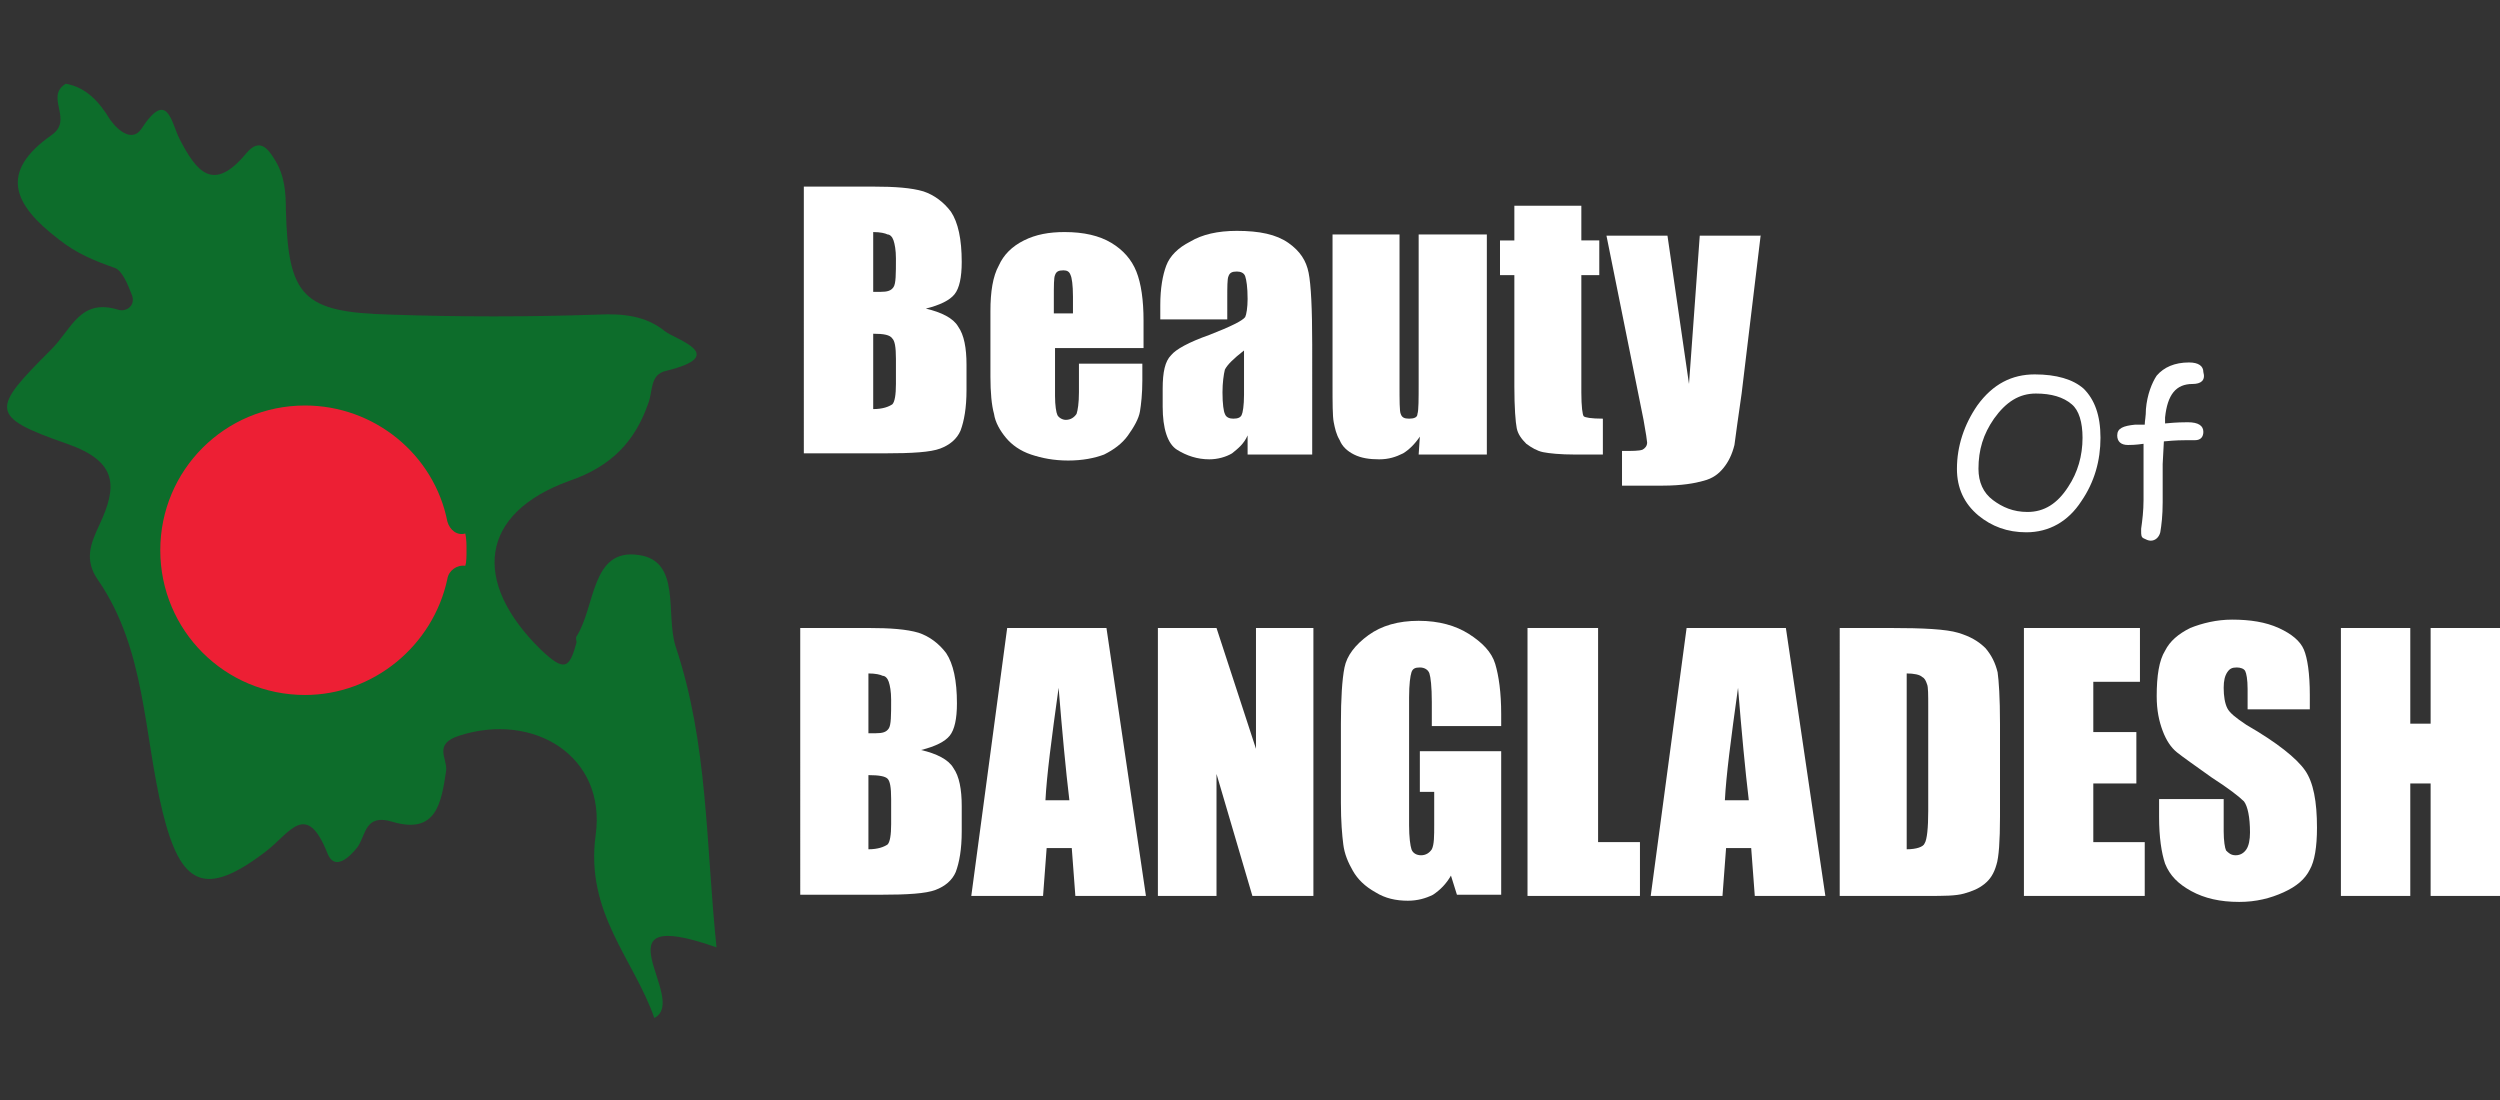<?xml version="1.0" encoding="utf-8"?>
<!-- Generator: Adobe Illustrator 23.0.1, SVG Export Plug-In . SVG Version: 6.00 Build 0)  -->
<svg version="1.1" id="Layer_1" xmlns="http://www.w3.org/2000/svg" xmlns:xlink="http://www.w3.org/1999/xlink" x="0px" y="0px"
	 viewBox="0 0 209 92" style="enable-background:new 0 0 209 92;" xml:space="preserve">
<rect x="0" y="0" width="209" height="92" fill="#333333" stroke="none"/>
<style type="text/css">
	.st0{fill:#FFFFFF;}
	.st1{fill:#0D6D2B;}
	.st2{fill:#ED1F34;}
</style>
<g>
	<g>
		<g>
			<path class="st0" d="M67.2,15.6H73c1.8,0,3.2,0.1,4.2,0.4c0.9,0.3,1.7,0.9,2.3,1.7c0.6,0.9,0.9,2.3,0.9,4.2
				c0,1.3-0.2,2.2-0.6,2.7c-0.4,0.5-1.2,0.9-2.4,1.2c1.3,0.3,2.3,0.8,2.7,1.5c0.5,0.7,0.7,1.8,0.7,3.2v2.1c0,1.5-0.2,2.6-0.5,3.4
				c-0.3,0.7-0.9,1.2-1.7,1.5c-0.8,0.3-2.3,0.4-4.7,0.4h-6.7V15.6z M73,19.4v5c0.2,0,0.4,0,0.6,0c0.6,0,0.9-0.1,1.1-0.4
				c0.2-0.3,0.2-1.1,0.2-2.4c0-0.7-0.1-1.2-0.2-1.5c-0.1-0.3-0.3-0.5-0.5-0.5C74,19.5,73.6,19.4,73,19.4z M73,27.9v6.3
				c0.8,0,1.3-0.2,1.6-0.4c0.2-0.2,0.3-0.8,0.3-1.7V30c0-1-0.1-1.5-0.3-1.7C74.4,28,73.9,27.9,73,27.9z"/>
			<path class="st0" d="M95.4,29.1h-7.2v4c0,0.8,0.1,1.4,0.2,1.6c0.1,0.2,0.4,0.4,0.7,0.4c0.4,0,0.7-0.2,0.9-0.5
				c0.1-0.3,0.2-0.9,0.2-1.8v-2.4h5.3v1.4c0,1.1-0.1,2-0.2,2.6c-0.1,0.6-0.5,1.3-1,2c-0.5,0.7-1.2,1.2-2,1.6c-0.8,0.3-1.8,0.5-3,0.5
				c-1.2,0-2.2-0.2-3.1-0.5c-0.9-0.3-1.6-0.8-2.1-1.4c-0.5-0.6-0.9-1.3-1-2c-0.2-0.7-0.3-1.8-0.3-3.1V26c0-1.6,0.2-2.9,0.7-3.8
				c0.4-0.9,1.1-1.6,2.1-2.1c1-0.5,2.1-0.7,3.4-0.7c1.6,0,2.9,0.3,3.9,0.9c1,0.6,1.7,1.4,2.1,2.4c0.4,1,0.6,2.4,0.6,4.1V29.1z
				 M89.7,26.1v-1.3c0-1-0.1-1.6-0.2-1.8c-0.1-0.3-0.3-0.4-0.6-0.4c-0.4,0-0.6,0.1-0.7,0.4c-0.1,0.2-0.1,0.9-0.1,1.9v1.3H89.7z"/>
			<path class="st0" d="M102.2,26.7h-5.2v-1.2c0-1.4,0.2-2.5,0.5-3.3c0.3-0.8,1-1.5,2-2c1-0.6,2.3-0.9,3.9-0.9c1.9,0,3.3,0.3,4.3,1
				c1,0.7,1.5,1.5,1.7,2.5c0.2,1,0.3,3,0.3,6V38h-5.4v-1.6c-0.3,0.7-0.8,1.1-1.3,1.5c-0.5,0.3-1.2,0.5-1.9,0.5c-1,0-1.9-0.3-2.7-0.8
				s-1.2-1.8-1.2-3.6v-1.5c0-1.4,0.2-2.3,0.7-2.8c0.4-0.5,1.5-1.1,3.2-1.7c1.8-0.7,2.8-1.2,3-1.5c0.1-0.2,0.2-0.8,0.2-1.5
				c0-1-0.1-1.6-0.2-1.9c-0.1-0.3-0.4-0.4-0.7-0.4c-0.4,0-0.6,0.1-0.7,0.4c-0.1,0.2-0.1,0.9-0.1,1.9V26.7z M104,29.3
				c-0.9,0.7-1.4,1.2-1.6,1.6c-0.1,0.4-0.2,1.1-0.2,1.9c0,1,0.1,1.6,0.2,1.8c0.1,0.3,0.4,0.4,0.7,0.4c0.4,0,0.6-0.1,0.7-0.3
				c0.1-0.2,0.2-0.8,0.2-1.7V29.3z"/>
			<path class="st0" d="M124.3,19.6V38h-5.7l0.1-1.5c-0.4,0.6-0.9,1.1-1.4,1.4c-0.6,0.3-1.2,0.5-2,0.5c-0.8,0-1.5-0.1-2.1-0.4
				c-0.6-0.3-1-0.7-1.2-1.2c-0.3-0.5-0.4-1-0.5-1.5c-0.1-0.5-0.1-1.6-0.1-3.2V19.6h5.6v12.5c0,1.4,0,2.3,0.1,2.5
				c0.1,0.3,0.3,0.4,0.7,0.4c0.4,0,0.7-0.1,0.7-0.4c0.1-0.3,0.1-1.2,0.1-2.7V19.6H124.3z"/>
			<path class="st0" d="M132.2,17.2v2.9h1.5V23h-1.5v9.8c0,1.2,0.1,1.9,0.2,2c0.1,0.1,0.6,0.2,1.6,0.2v3h-2.3
				c-1.3,0-2.2-0.1-2.7-0.2c-0.5-0.1-1-0.4-1.4-0.7c-0.4-0.4-0.7-0.8-0.8-1.3c-0.1-0.5-0.2-1.7-0.2-3.5V23h-1.2v-2.9h1.2v-2.9H132.2
				z"/>
			<path class="st0" d="M147.2,19.6l-1.6,13.3c-0.3,2.1-0.5,3.5-0.6,4.3c-0.2,0.8-0.5,1.4-0.9,1.9c-0.4,0.5-0.9,0.9-1.7,1.1
				c-0.7,0.2-1.8,0.4-3.4,0.4h-3.4v-2.9c0.9,0,1.4,0,1.7-0.1c0.2-0.1,0.4-0.3,0.4-0.6c0-0.1-0.1-0.8-0.3-1.9l-3.1-15.4h5.1l1.8,12.4
				l0.9-12.4H147.2z"/>
		</g>
		<g>
			<path class="st0" d="M169.4,44.5c-1.6,0-2.9-0.5-4-1.4c-1.2-1-1.8-2.3-1.8-3.9c0-1.9,0.6-3.7,1.7-5.3c1.3-1.8,2.9-2.6,4.8-2.6
				c1.8,0,3.2,0.4,4.1,1.2c0.9,0.9,1.4,2.2,1.4,4.1c0,1.9-0.5,3.7-1.6,5.3C172.9,43.6,171.3,44.5,169.4,44.5z M170.2,32.9
				c-1.4,0-2.5,0.7-3.5,2.1c-0.9,1.3-1.3,2.6-1.3,4.2c0,1.1,0.4,2,1.2,2.6c0.8,0.6,1.7,1,2.9,1c1.4,0,2.5-0.7,3.4-2.1
				c0.8-1.2,1.2-2.6,1.2-4.1c0-1.3-0.3-2.3-0.9-2.8C172.5,33.2,171.5,32.9,170.2,32.9z"/>
			<path class="st0" d="M183.3,32.1c-1.4,0-2.1,0.9-2.3,2.8l0,0.5c1-0.1,1.6-0.1,1.9-0.1c0.9,0,1.3,0.3,1.3,0.8
				c0,0.4-0.2,0.7-0.7,0.7c-0.2,0-0.4,0-0.7,0c-0.3,0-0.9,0-1.9,0.1l-0.1,1.9c0,0.3,0,0.9,0,1.6c0,0.7,0,1.2,0,1.6
				c0,1.1-0.1,1.9-0.2,2.5c-0.1,0.4-0.4,0.7-0.8,0.7c-0.2,0-0.4-0.1-0.6-0.2c-0.2-0.1-0.2-0.3-0.2-0.6c0,0,0-0.1,0-0.2
				c0.1-0.7,0.2-1.5,0.2-2.4l0-2.3v-2.4c-0.7,0.1-1.1,0.1-1.3,0.1c-0.6,0-0.9-0.3-0.9-0.8c0-0.6,0.5-0.8,1.5-0.9l0.8,0
				c0-0.3,0.1-0.7,0.1-1.3c0.1-1.2,0.5-2.2,0.9-2.8c0.6-0.7,1.5-1.1,2.7-1.1c0.8,0,1.2,0.3,1.2,0.8C184.4,31.8,184,32.1,183.3,32.1z
				"/>
		</g>
		<g>
			<path class="st0" d="M66.8,52.5h5.8c1.8,0,3.2,0.1,4.2,0.4c0.9,0.3,1.7,0.9,2.3,1.7c0.6,0.9,0.9,2.3,0.9,4.2
				c0,1.3-0.2,2.2-0.6,2.7c-0.4,0.5-1.2,0.9-2.4,1.2c1.3,0.3,2.3,0.8,2.7,1.5c0.5,0.7,0.7,1.8,0.7,3.2v2.1c0,1.5-0.2,2.6-0.5,3.4
				c-0.3,0.7-0.9,1.2-1.7,1.5c-0.8,0.3-2.3,0.4-4.6,0.4h-6.7V52.5z M72.6,56.3v5c0.2,0,0.4,0,0.6,0c0.6,0,0.9-0.1,1.1-0.4
				c0.2-0.3,0.2-1.1,0.2-2.4c0-0.7-0.1-1.2-0.2-1.5c-0.1-0.3-0.3-0.5-0.5-0.5C73.6,56.4,73.2,56.3,72.6,56.3z M72.6,64.8V71
				c0.8,0,1.3-0.2,1.6-0.4c0.2-0.2,0.3-0.8,0.3-1.7v-2.1c0-1-0.1-1.5-0.3-1.7C74,64.9,73.5,64.8,72.6,64.8z"/>
			<path class="st0" d="M92.5,52.5l3.3,22.4h-5.9l-0.3-4h-2.1l-0.3,4h-6l3-22.4H92.5z M89.4,66.9c-0.3-2.5-0.6-5.7-0.9-9.4
				c-0.6,4.3-1,7.4-1.1,9.4H89.4z"/>
			<path class="st0" d="M109.8,52.5v22.4h-5.1l-3-10.2v10.2h-4.9V52.5h4.9l3.3,10.1V52.5H109.8z"/>
			<path class="st0" d="M125.5,60.7h-5.8v-2c0-1.3-0.1-2.1-0.2-2.4c-0.1-0.3-0.4-0.5-0.8-0.5c-0.4,0-0.6,0.1-0.7,0.4
				c-0.1,0.3-0.2,1-0.2,2.1v10.7c0,1,0.1,1.7,0.2,2c0.1,0.3,0.4,0.5,0.8,0.5c0.4,0,0.7-0.2,0.9-0.5c0.2-0.4,0.2-1.1,0.2-2.1v-2.7
				h-1.2v-3.4h6.8v12h-3.7l-0.5-1.6c-0.4,0.7-0.9,1.2-1.5,1.6c-0.6,0.3-1.3,0.5-2.1,0.5c-1,0-1.9-0.2-2.7-0.7
				c-0.9-0.5-1.5-1.1-1.9-1.8c-0.4-0.7-0.7-1.4-0.8-2.2c-0.1-0.8-0.2-1.9-0.2-3.5v-6.6c0-2.1,0.1-3.7,0.3-4.7c0.2-1,0.9-1.9,2-2.7
				c1.1-0.8,2.5-1.2,4.2-1.2c1.7,0,3.1,0.4,4.2,1.1c1.1,0.7,1.9,1.5,2.2,2.5c0.3,1,0.5,2.4,0.5,4.2V60.7z"/>
			<path class="st0" d="M133.6,52.5v17.9h3.5v4.5h-9.4V52.5H133.6z"/>
			<path class="st0" d="M149.3,52.5l3.3,22.4h-5.9l-0.3-4h-2.1l-0.3,4h-6l3-22.4H149.3z M146.2,66.9c-0.3-2.5-0.6-5.7-0.9-9.4
				c-0.6,4.3-1,7.4-1.1,9.4H146.2z"/>
			<path class="st0" d="M153.6,52.5h4.4c2.8,0,4.7,0.1,5.7,0.4c1,0.3,1.7,0.7,2.3,1.3c0.5,0.6,0.8,1.2,1,2c0.1,0.7,0.2,2.1,0.2,4.3
				v7.8c0,2-0.1,3.4-0.3,4c-0.2,0.7-0.5,1.2-1,1.6c-0.5,0.4-1,0.6-1.7,0.8c-0.7,0.2-1.7,0.2-3.1,0.2h-7.3V52.5z M159.4,56.3V71
				c0.8,0,1.4-0.2,1.5-0.5c0.2-0.3,0.3-1.3,0.3-2.7v-8.7c0-1,0-1.7-0.1-1.9c-0.1-0.3-0.2-0.5-0.4-0.6
				C160.5,56.4,160,56.3,159.4,56.3z"/>
			<path class="st0" d="M169.2,52.5h9.7V57H175v4.2h3.6v4.3H175v4.9h4.3v4.5h-10.1V52.5z"/>
			<path class="st0" d="M193.3,59.3h-5.4v-1.7c0-0.8-0.1-1.3-0.2-1.5c-0.1-0.2-0.4-0.3-0.7-0.3c-0.4,0-0.6,0.1-0.8,0.4
				c-0.2,0.3-0.3,0.7-0.3,1.3c0,0.7,0.1,1.3,0.3,1.7c0.2,0.4,0.7,0.8,1.6,1.4c2.6,1.5,4.2,2.8,4.9,3.8c0.7,1,1,2.6,1,4.8
				c0,1.6-0.2,2.8-0.6,3.5c-0.4,0.8-1.1,1.4-2.2,1.9c-1.1,0.5-2.3,0.8-3.7,0.8c-1.6,0-2.9-0.3-4-0.9c-1.1-0.6-1.8-1.3-2.2-2.3
				c-0.3-0.9-0.5-2.2-0.5-3.9v-1.5h5.4v2.7c0,0.8,0.1,1.4,0.2,1.6c0.2,0.2,0.4,0.4,0.8,0.4s0.7-0.2,0.9-0.5c0.2-0.3,0.3-0.8,0.3-1.4
				c0-1.3-0.2-2.2-0.5-2.6c-0.4-0.4-1.3-1.1-2.7-2c-1.4-1-2.4-1.7-2.9-2.1c-0.5-0.4-0.9-1-1.2-1.8c-0.3-0.8-0.5-1.7-0.5-2.9
				c0-1.7,0.2-3,0.7-3.8c0.4-0.8,1.1-1.4,2.1-1.9c1-0.4,2.2-0.7,3.5-0.7c1.5,0,2.8,0.2,3.9,0.7s1.8,1.1,2.1,1.8
				c0.3,0.7,0.5,2,0.5,3.8V59.3z"/>
			<path class="st0" d="M209,52.5v22.4h-5.8v-9.4h-1.7v9.4h-5.8V52.5h5.8v8h1.7v-8H209z"/>
		</g>
	</g>
	<g>
		<g>
			<path class="st1" d="M59.9,79.2c-0.9-8.7-0.7-17-3.4-25.1c-0.9-2.7,0.5-7.2-3.1-7.7c-4-0.6-3.6,4.3-5.2,6.8c-0.1,0.1,0,0.4,0,0.5
				c-0.6,2.2-1,2.5-3,0.6c-5.8-5.7-5.1-11.4,2.4-14.1c3.5-1.2,5.5-3.3,6.6-6.5c0.4-1,0.1-2.4,1.5-2.7c5.3-1.3,0.8-2.6-0.1-3.3
				c-1.6-1.3-3.5-1.5-5.6-1.4c-5.8,0.2-11.6,0.2-17.4,0c-7.3-0.2-8.5-1.5-8.7-8.7c0-1.5-0.1-2.9-0.9-4.2c-0.6-1-1.3-1.9-2.4-0.6
				c-2.8,3.4-4.2,1.5-5.6-1.2c-0.7-1.4-1-4.2-3.2-0.8c-0.7,1-1.8,0.3-2.6-0.8C8.3,8.5,7.2,7.3,5.5,7c-1.8,1.1,0.7,3-1.2,4.3
				c-4.4,3.1-3.2,5.8,0.6,8.7c1.5,1.2,3,1.8,4.7,2.4c0.6,0.2,1.1,1.4,1.4,2.2c0.4,0.9-0.4,1.5-1.1,1.3c-3.2-1-3.9,1.6-5.6,3.3
				c-5,5-5.3,5.6,1.3,7.9c4.3,1.5,4.2,3.6,2.7,6.8c-0.7,1.5-1.3,2.9-0.1,4.6c4,5.8,3.8,12.9,5.4,19.4c1.5,6.1,3.5,7.2,8.6,3.3
				c2-1.5,3.4-4.4,5.2,0.2c0.6,1.4,1.8,0.3,2.5-0.6c0.7-1,0.6-2.8,2.9-2.1c3.7,1.1,4.1-1.6,4.5-4.3c0.1-1-1.1-2.2,1.1-2.9
				c6.2-2,12.3,1.7,11.4,8.3c-0.9,6.5,3.2,10.4,4.9,15.3C57.7,83.6,49.4,75.5,59.9,79.2z"/>
		</g>
		<path class="st2" d="M37.4,43.6c-1.1-5.6-6.1-9.7-11.9-9.7c-6.7,0-12.1,5.4-12.1,12.1s5.4,12.1,12.1,12.1c5.7,0,10.7-4.1,11.9-9.7
			c0.1-0.7,0.8-1.2,1.5-1.1C39,47,39,46.5,39,46s0-0.9-0.1-1.4C38.2,44.8,37.6,44.3,37.4,43.6z"/>
	</g>
</g>
</svg>
